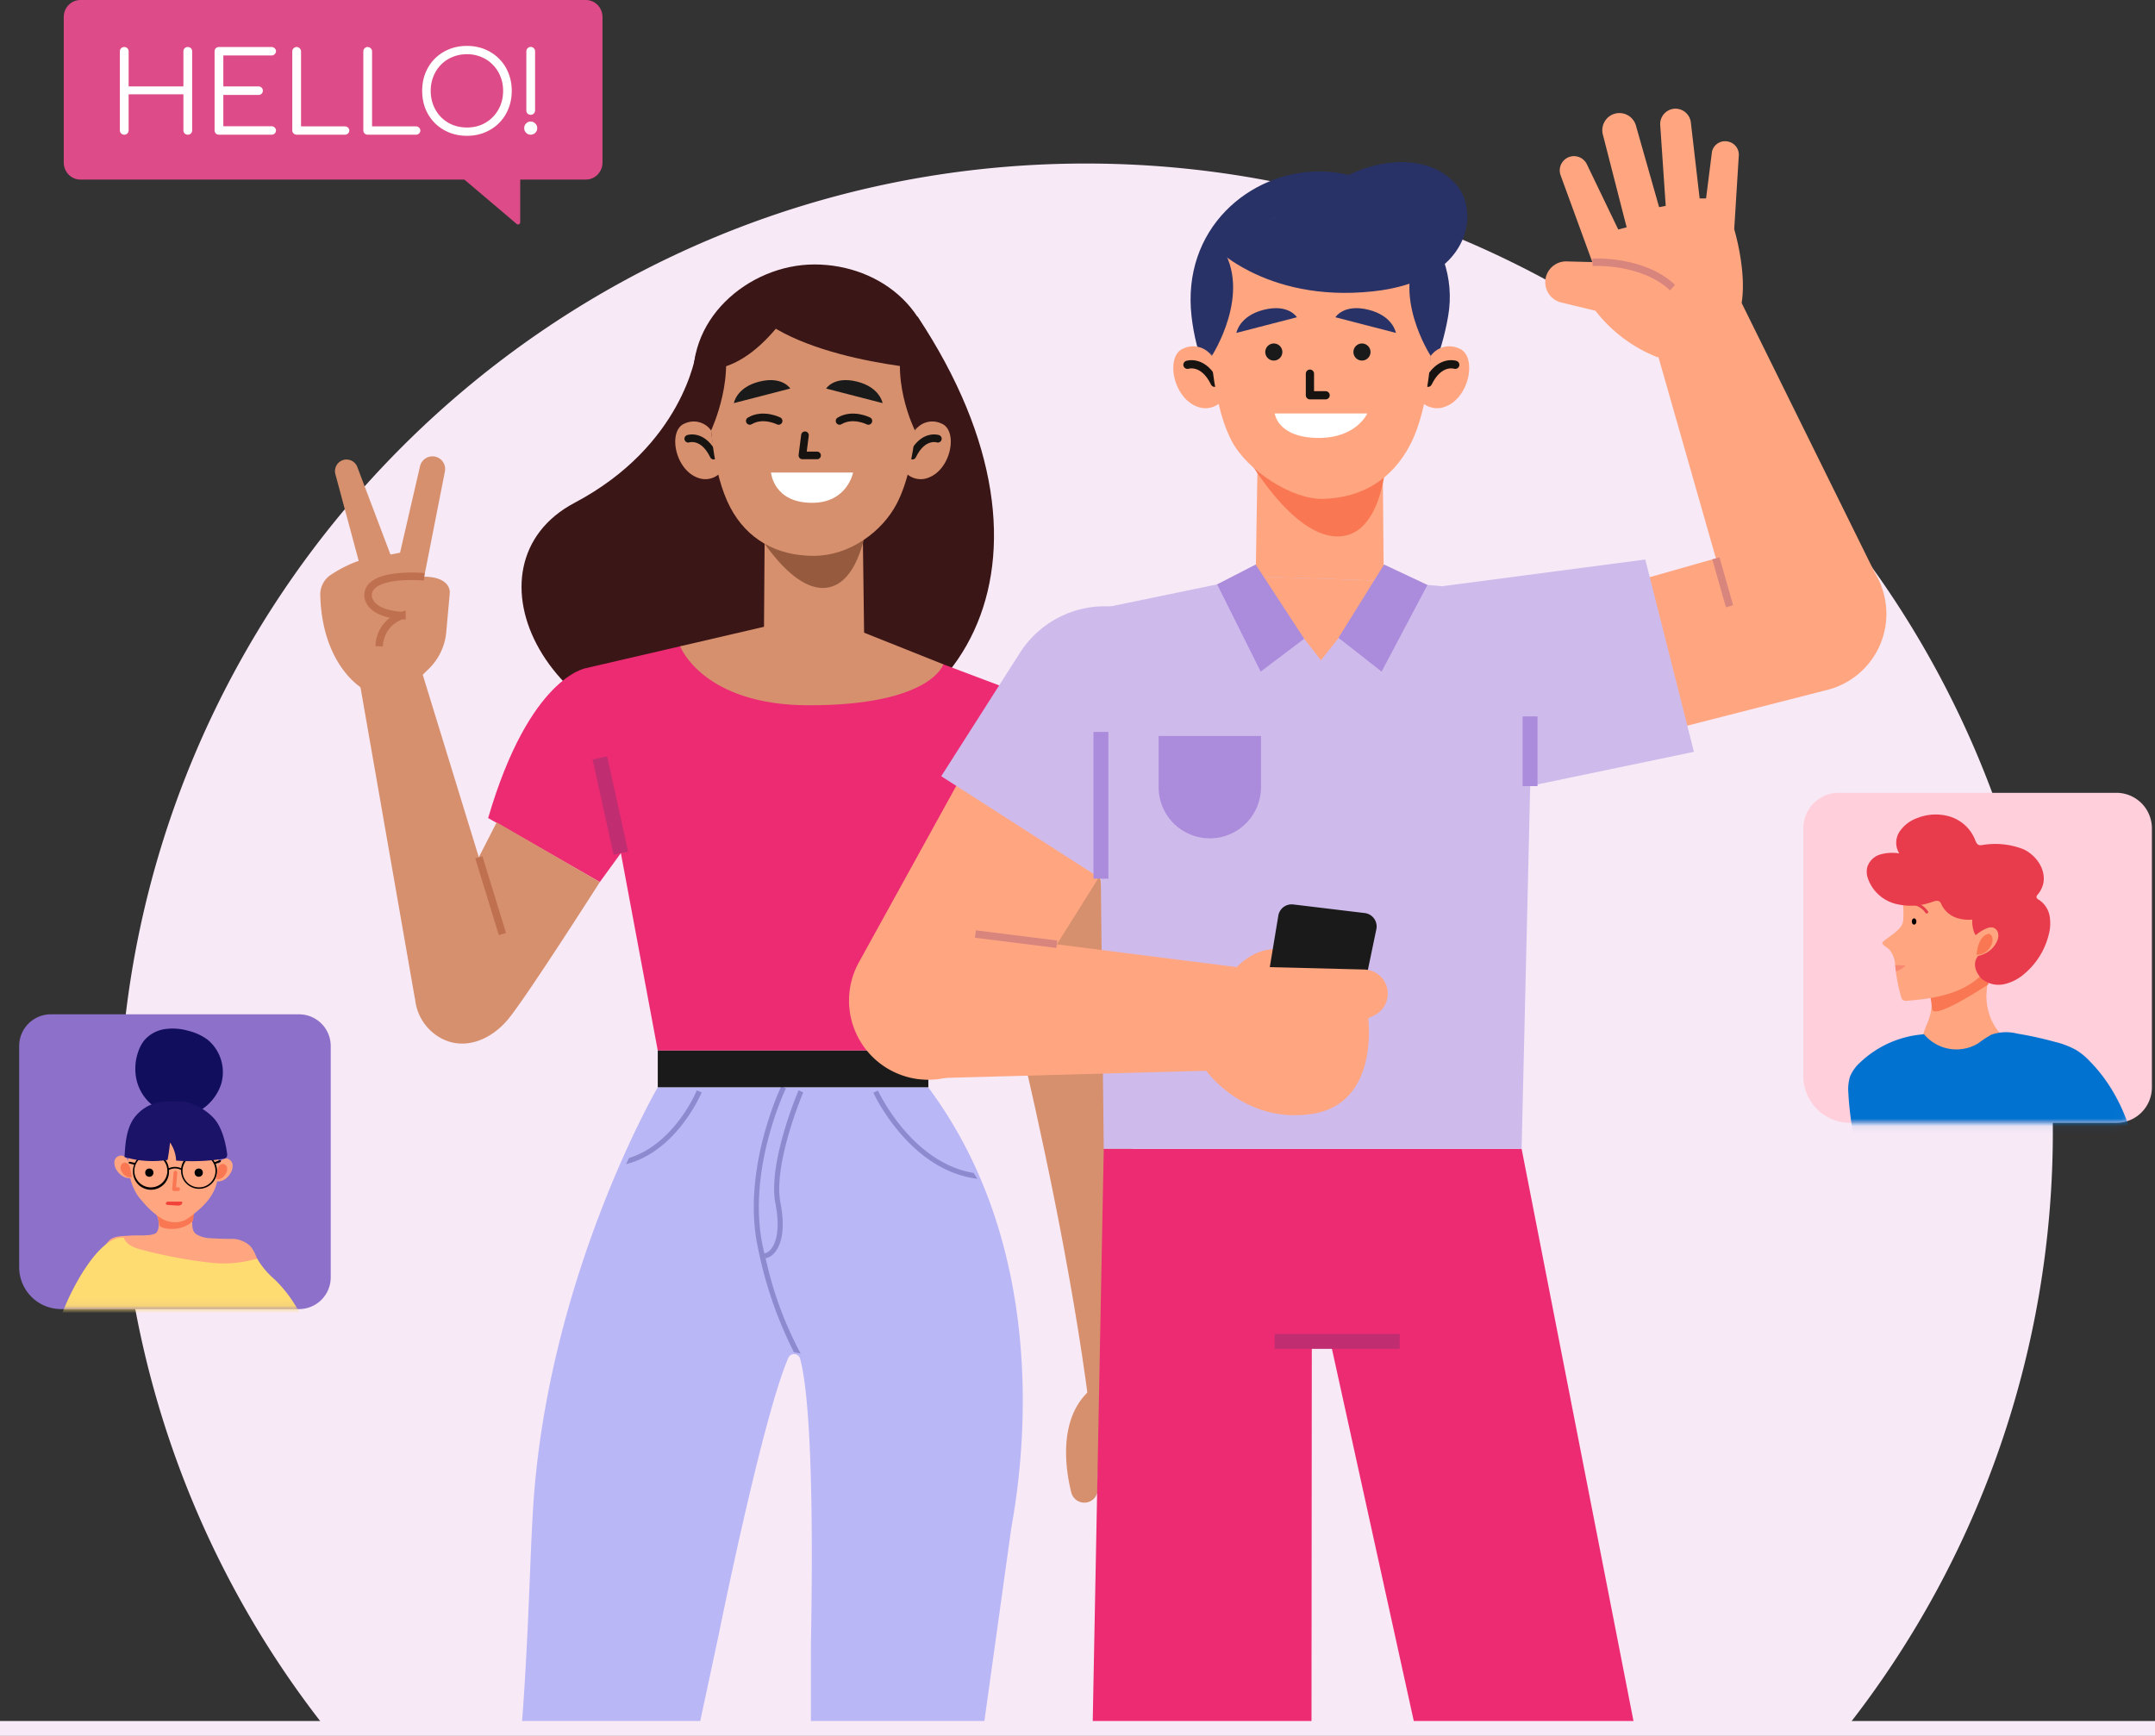 <svg width="288" height="232" fill="none" xmlns="http://www.w3.org/2000/svg"><rect width="100%" height="100%" fill="#333333" stroke="none"/><path d="M274.347 151.087c0-71.378-57.859-129.231-129.231-129.231-71.372 0-129.231 57.865-129.231 129.231a128.628 128.628 0 0 0 27.319 79.462h203.842a128.666 128.666 0 0 0 27.301-79.462z" fill="#F8E9F6"/><path d="M78.297 0H10.745C9.515 0 8.52 1.02 8.52 2.28v19.44c0 1.26.995 2.28 2.222 2.28h67.555c1.227 0 2.222-1.02 2.222-2.28V2.28c0-1.26-.995-2.28-2.222-2.28z" fill="#DD4C88"/><path d="M69.52 21v8.69a.32.32 0 0 1-.042.165.293.293 0 0 1-.12.115.271.271 0 0 1-.306-.04L58.52 21h11z" fill="#DD4C88"/><path d="M19.767 150.666a3.982 3.982 0 0 0-2.822-1.134 3.98 3.98 0 0 0-2.798 1.194l-1.01 1.034-1.04-1.028a3.975 3.975 0 0 0-5.577 5.663l3.864 3.81c.59.585 1.35.966 2.17 1.088a3.947 3.947 0 0 0 3.45-1.148l3.8-3.883a3.973 3.973 0 0 0-.037-5.596z" fill="#fff"/><path d="M270.506 126.118h-4.971v8.553h4.971v-8.553z" fill="#FAFAFA"/><path d="M93.014 47.215S91.32 59.52 76.785 67.201c-15.502 8.193-4.484 32.831 22.487 33.66 29.29.908 45.284-25.48 23.369-58.539l-29.627 4.893z" fill="#3A1616"/><path d="M102.091 85.546l.15-21.236h12.977l.277 21.482-13.404-.246z" fill="#D6906E"/><path d="M100.6 70.531c-.69-1.881 4.49 8.71 9.876 8.018 4.61-.6 5.41-8.895 5.41-8.895s-2.14 3.161-7.009 3.167c-5.452.006-8.277-2.29-8.277-2.29z" fill="#965B3F"/><path d="M92.864 52.595c1.653 9.467 7.153 17.43 15.983 17.43 8.83 0 14.895-7.88 15.983-17.43 1.232-10.82-7.159-17.251-15.983-17.251-8.824 0-17.678 7.525-15.983 17.25z" fill="#3A1616"/><path d="M95.034 57.53a2.85 2.85 0 0 0-3.522-.932c-2.375.902-1.305 6.666 2.26 7.4a2.789 2.789 0 0 0 2.272-.602s-.872-4.25-1.01-5.866z" fill="#D6906E"/><path d="M91.98 58.636s1.99-.668 3.396 2.26" stroke="#161311" stroke-width="1.02" stroke-linecap="round" stroke-linejoin="round"/><path d="M122.275 57.53a2.842 2.842 0 0 1 3.522-.932c2.374.901 1.298 6.666-2.26 7.4a2.799 2.799 0 0 1-2.278-.602s.889-4.25 1.016-5.867z" fill="#D6906E"/><path d="M125.341 58.636s-1.99-.668-3.403 2.26" stroke="#161311" stroke-width="1.02" stroke-linecap="round" stroke-linejoin="round"/><path d="M94.812 52.565c0 3.69.379 10.639 2.77 15.225 2.249 4.31 6.252 6.492 11.127 6.498 4.875.006 9.208-3.27 11.132-6.967 2.909-5.59 2.771-14.69 2.771-14.69s0-13.194-13.753-13.194c-14.48 0-14.047 13.128-14.047 13.128z" fill="#D6906E"/><path d="M105.614 51.928l-7.538 1.947s.343-2.116 3.426-2.88c3.084-.762 4.112.933 4.112.933zm4.795 0l7.544 1.947s-.349-2.116-3.432-2.88c-3.084-.762-4.112.933-4.112.933z" fill="#1A1A1A"/><path d="M107.578 58.173l-.343 2.692h1.96" stroke="#161311" stroke-width="1.02" stroke-linecap="round" stroke-linejoin="round"/><path d="M114.01 63.15h-10.97s.313 4.045 5.464 4.05c4.754.013 5.506-4.05 5.506-4.05z" fill="#fff"/><path d="M104.056 56.255s-2.086-1.058-3.853 0m15.851 0s-2.086-1.058-3.853 0" stroke="#161311" stroke-width="1.02" stroke-linecap="round" stroke-linejoin="round"/><path d="M122.275 57.53s-3.66-7.255-1.106-13.71c0 0 2.549.035 2.459 10.11l-1.353 3.6zm-27.241 0s3.649-7.712 1.106-13.71c0 0-2.548.035-2.458 10.11l1.352 3.6z" fill="#3A1616"/><path d="M124.95 49.427s-19.836-1.202-25.582-9.214c0 0 1.876-5.001 10.711-3.607 8.836 1.395 14.871 12.821 14.871 12.821z" fill="#3A1616"/><path d="M107.495 38.15s-5.614 11.656-13.633 11.265c0 0 4.406-11.15 13.633-11.264z" fill="#3A1616"/><path d="M96.02 218.612s5.878-29.194 9.34-37.152a.844.844 0 0 1 .338-.376.842.842 0 0 1 .961.081c.132.111.226.26.27.427.836 3.035 1.93 11.973 1.443 38.282v10.754h23.099l3.606-25.883c.187-1.983 7.598-34.423-11.035-59.434H87.905s-14.624 25.149-16.638 55.9c-.45 6.846-.6 17.299-1.538 29.411h23.724l2.567-12.01z" fill="#BAB7F6"/><path d="M93.782 145.999c-.045.091-3.321 7.882-10.1 9.584.127-.281.245-.552.38-.815 6.082-1.891 9.05-8.941 9.05-9.049l.67.28zm36.846 11.54c-7.711-.913-12.31-8.463-13.566-10.808-.221-.425-.336-.678-.347-.695l.619-.285s.16.348.445.867c1.316 2.404 5.507 9 12.331 10.142l.518.779zm-23.622 23.367l-.905-.19a54.057 54.057 0 0 1-4.761-13.72c-2.37-10.516 3.023-21.719 3.077-21.828l.616.299c-.055.108-5.349 11.104-3.032 21.385.1.434.199.859.299 1.267l.163.66a48.735 48.735 0 0 0 4.543 12.127z" fill="#8D8AD0"/><path d="M101.938 168.225h-.099l.045-.678a1.462 1.462 0 0 0 1.113-.561c.453-.507 1.412-2.136.634-6.127-1.041-5.358 2.923-14.742 3.095-15.14l.624.271c-.045.091-4.054 9.593-3.05 14.742.806 4.127-.153 5.973-.796 6.706a2.15 2.15 0 0 1-1.566.787z" fill="#8D8AD0"/><path d="M78.354 89.285S70.78 90.36 65.238 109.33l14.925 8.553 8.806-12.112-10.615-16.487z" fill="#EC2B73"/><path d="M80.164 117.883s-9.912 15.544-12.262 18.339c-2.404 2.891-6.119 4.322-9.323 2.32a6.683 6.683 0 0 1-2.482-8.547l10.278-20.088 13.789 7.976z" fill="#D6906E"/><path d="M56.23 89.309l11.864 38.613-12.652 5.506-7.61-43.542 8.397-.577z" fill="#D6906E"/><path d="M55.411 91.226l1.858-1.803a7.814 7.814 0 0 0 2.368-4.941l.475-5.242s.306-2.752-5.181-2.061c-5.488.691-5.813.727-5.747 2.35 0 0 1.004 2.26 4.538 2.717l1.69 8.98z" fill="#D6906E"/><path d="M48.469 92.031s-5.41-3.005-5.668-12.49a3.174 3.174 0 0 1 1.424-2.729c1.407-.926 5.458-3.252 7.628-1.761l3.805 4.905-.247 11.27-6.942.805z" fill="#D6906E"/><path d="M56.451 78.303l3.006-15.286a1.695 1.695 0 0 0-2.578-1.76c-.377.24-.644.617-.746 1.051l-2.669 11.559-1.28.246-4.43-11.697a1.544 1.544 0 0 0-2.05-.877 1.556 1.556 0 0 0-.89 1.803l4.352 16.187 7.285-1.226z" fill="#D6906E"/><path d="M56.692 77.089s-7.448-.71-7.508 2.464c0 0-.162 2.404 4.538 2.717a4.425 4.425 0 0 0-3.047 4.105m13.32 28.203l3.15 10.254" stroke="#BF704F" stroke-miterlimit="10"/><path d="M129.223 111.44s11.787 41.474 16.301 76.198l7.597-1.442s-1.16-50.905-8.823-82.396l-15.075 7.64z" fill="#D6906E"/><path d="M153.061 184.459s11.421 16.872-2.29 24.457a2.18 2.18 0 0 1-2.711-.486l-.09-.109a2.181 2.181 0 0 1 .144-2.951c1.948-1.977 4.569-6.071.391-11.42 0 0-2.188.559-1.803 4.911a1.803 1.803 0 0 1-1.96 1.959 1.81 1.81 0 0 1-1.575-1.364c-.721-2.868-1.911-9.984 2.681-13.825l7.213-1.172z" fill="#D6906E"/><path d="M136.484 92.74s10.82 3.56 12.749 20.654l-17.617 6.684-3.973-10.82 8.841-16.517z" fill="#DD4C88"/><path d="M126.074 88.786l10.585 3.997-12.593 47.623h-36.16l-9.552-51.122 12.539-2.909 35.181 2.41z" fill="#EC2B73"/><path d="M124.066 140.412h-36.16v4.899h36.16v-4.899z" fill="#1A1A1A"/><path d="M82.976 114.019l-2.813-12.731m50.191 15.345l3.798-14.185" stroke="#C12D71" stroke-width="1.99" stroke-miterlimit="10"/><path d="M112.159 83.231l13.915 5.554s-1.617 5.476-17.949 5.476c-14.233 0-17.232-7.886-17.232-7.886l13.518-3.144h7.748z" fill="#D6906E"/><path d="M203.354 153.54l15.135 77.418h-29.338l-11.252-51.163-2.585-.157-.042 51.32h-29.254l1.49-77.418h55.846z" fill="#EC2B73"/><path d="M170.355 179.277h16.704" stroke="#C12D71" stroke-width="1.99" stroke-miterlimit="10"/><path d="M216.842 99.196l27.607-7.056a10.482 10.482 0 0 0 7.315-12.737 10.473 10.473 0 0 0-4.937-6.467 10.49 10.49 0 0 0-8.076-.987l-27.649 7.85 5.74 19.397z" fill="#FFA681"/><path d="M219.883 74.775l-26.97 3.546 7.712 27.523 25.756-5.361-6.498-25.708z" fill="#CFBBEB"/><path d="M232.758 40.495c.691-4.328-.992-9.858-.992-9.858l.601-9.707a1.803 1.803 0 0 0-1.377-2.002 1.801 1.801 0 0 0-2.193 1.317l-.794 6.275h-.859l-1.166-10.08a2.084 2.084 0 0 0-1.553-1.85 2.072 2.072 0 0 0-.852-.037 2.066 2.066 0 0 0-1.701 2.091l.739 10.868-.883.174-3.09-10.873a2.301 2.301 0 0 0-1.108-1.416 2.297 2.297 0 0 0-1.789-.183 2.296 2.296 0 0 0-1.545 2.71l3.192 12.449-1.118.306-4.207-8.745a1.905 1.905 0 0 0-3.511 1.46l4.25 11.631-3.516-.09a2.786 2.786 0 0 0-2.638 1.924 2.774 2.774 0 0 0 .535 2.67c.368.43.858.737 1.405.882l4.629 1.118a19.524 19.524 0 0 0 8.307 6.221s10.705-3.949 11.234-7.255z" fill="#FFA681"/><path d="M212.82 35.05s6.714-.391 10.699 3.39" stroke="#D8857D" stroke-miterlimit="10"/><path d="M251.404 78.26l-18.646-37.765-11.769 4.953 11.859 41.54 18.556-8.727z" fill="#FFA681"/><path d="M229.314 74.624l1.828 6.402" stroke="#D8857D" stroke-miterlimit="10"/><path d="M168.81 76.825l-22.078 4.568.776 72.147h55.846l1.755-74.125-21.014-1.815-15.285-.775z" fill="#CFBBEB"/><path d="M204.483 105.063v-9.317" stroke="#AB8BDB" stroke-width="1.99" stroke-miterlimit="10"/><path d="M154.848 98.36h13.674v6.841a6.84 6.84 0 1 1-13.68 0v-6.84h.006z" fill="#AB8BDB"/><path d="M130.726 99.725l-15.922 28.852a10.581 10.581 0 0 0 18.23 10.735l16.53-26.375-18.838-13.212z" fill="#FFA681"/><path d="M125.791 103.74l22.841 14.654 3.666-17.503c3.865-6.245 8.782-13.776 2.597-17.738a13.441 13.441 0 0 0-18.585 4.088l-10.519 16.499z" fill="#CFBBEB"/><path d="M147.129 117.433V97.82" stroke="#AB8BDB" stroke-width="1.99" stroke-miterlimit="10"/><path d="M122.636 144.157l41.805-1.142 2.873-13.506-47.245-5.975 2.567 20.623z" fill="#FFA681"/><path d="M141.239 126.196l-10.885-1.364" stroke="#D8857D" stroke-miterlimit="10"/><path d="M164.536 130.062s5.35-7.213 11.643-.03l-2.501 4.97-9.142-4.94z" fill="#FFA681"/><path d="M170.836 122.392l-1.677 10.122 12.749 1.418 2.026-9.719a1.808 1.808 0 0 0-.852-1.953 1.806 1.806 0 0 0-.717-.235l-9.533-1.148a1.808 1.808 0 0 0-1.304.354c-.372.283-.62.699-.692 1.161z" fill="#1A1A1A"/><path d="M167.229 129.196l15.093.378a3.224 3.224 0 0 1 3.143 3.222 3.222 3.222 0 0 1-1.803 2.903l-.811.391s1.544 11.421-7.526 12.785c-9.07 1.364-14.149-5.8-14.149-5.8l6.053-13.879zm17.702-51.566l-.204-22.787h-16.548l-.367 22.191 17.119.595z" fill="#FFA681"/><path d="M166.815 61.497c-.86-1.972 5.746 10.897 12.49 10.17 5.783-.601 6.011-11.09 6.011-11.09s-2.05 3.306-8.157 3.318c-6.798.006-10.344-2.398-10.344-2.398z" fill="#F97853"/><path d="M193.532 42.274c-1.773 10.158-7.675 18.706-17.142 18.706-9.467 0-15.983-8.445-17.149-18.706-1.322-11.637 7.676-19.366 17.131-19.366s18.982 8.938 17.16 19.366z" fill="#293267"/><path d="M191.207 47.57a3.055 3.055 0 0 1 3.78-.998c2.549.968 1.395 7.153-2.404 7.94a3.042 3.042 0 0 1-2.446-.643s.919-4.562 1.07-6.3z" fill="#FFA681"/><path d="M194.483 48.754s-2.134-.71-3.649 2.404" stroke="#161311" stroke-width="1.1" stroke-linecap="round" stroke-linejoin="round"/><path d="M161.946 47.57a3.062 3.062 0 0 0-3.781-.998c-2.549.968-1.394 7.153 2.404 7.94a3.007 3.007 0 0 0 2.441-.643s-.896-4.562-1.064-6.3z" fill="#FFA681"/><path d="M158.694 48.754s2.134-.71 3.643 2.404" stroke="#161311" stroke-width="1.1" stroke-linecap="round" stroke-linejoin="round"/><path d="M191.447 42.245c0 3.96-.409 12.25-2.976 17.172-2.404 4.623-6.401 7.105-11.63 7.255-4.172.115-10.183-3.792-12.25-7.76-3.12-6.01-2.97-16.595-2.97-16.595s0-14.156 14.751-14.156c15.537 0 15.075 14.084 15.075 14.084z" fill="#FFA681"/><path d="M171.377 47.04a1.144 1.144 0 0 1-1.364 1.127 1.141 1.141 0 1 1 1.364-1.126zm11.781 0a1.144 1.144 0 0 1-1.363 1.127 1.141 1.141 0 1 1 1.363-1.126z" fill="#1A1A1A"/><path d="M173.325 42.4l-8.091 2.092s.367-2.272 3.679-3.095c3.312-.824 4.412 1.004 4.412 1.004zm5.139 0l8.09 2.092s-.366-2.272-3.672-3.095c-3.306-.824-4.418 1.004-4.418 1.004z" fill="#293267"/><path d="M175.062 49.938v2.891h2.097" stroke="#161311" stroke-width="1.1" stroke-linecap="round" stroke-linejoin="round"/><path d="M182.725 55.257h-12.364s.343 3.258 5.867 3.27c5.079.006 6.497-3.27 6.497-3.27z" fill="#fff"/><path d="M161.946 47.57s5.518-8.475 1.202-14.708c0 0-2.735.042-2.639 10.819l1.437 3.889zm29.261 0s-5.524-8.475-1.202-14.708c0 0 2.728.042 2.632 10.819l-1.43 3.889z" fill="#293267"/><path d="M161.682 32.453s7.128 8.066 21.825 6.485c13.121-1.412 14.257-10.608 11.132-14.25-4.466-5.194-14.312-3.265-19.577 2.542l-13.38 5.223z" fill="#293267"/><path d="M167.812 77.034l8.722 11.216 8.397-10.62-17.119-.596z" fill="#FFA681"/><path d="M167.812 75.448l-5.151 2.65 5.819 11.661 5.818-4.388-6.486-9.923zm17.161 0l5.794 2.729-6.125 11.582-5.764-4.514 6.095-9.797z" fill="#AB8BDB"/><path d="M0 231h288" stroke="#F8E9F6" stroke-width="1.99" stroke-miterlimit="10"/><path d="M245.744 105.958h37.098a4.746 4.746 0 0 1 4.743 4.742v34.622a4.746 4.746 0 0 1-4.743 4.743h-35.584a6.254 6.254 0 0 1-6.257-6.257v-33.059a4.746 4.746 0 0 1 4.743-4.791z" fill="#FFCFDB"/><mask id="a" maskUnits="userSpaceOnUse" x="241" y="105" width="47" height="46"><path d="M245.744 105.958h37.098a4.746 4.746 0 0 1 4.743 4.742v34.622a4.746 4.746 0 0 1-4.743 4.743h-35.584a6.254 6.254 0 0 1-6.257-6.257v-33.059a4.746 4.746 0 0 1 4.743-4.791z" fill="#AB8BDB"/></mask><g mask="url(#a)"><path d="M257.773 131.804a6.669 6.669 0 0 1 .038 4.325c-.196.57-.466 1.111-.654 1.681a10.73 10.73 0 0 0-.435 2.853c-.134 2.547-.031 5.1.308 7.628.088.939.316 1.86.675 2.733a47.193 47.193 0 0 1 3.094-4.662 24.019 24.019 0 0 1 5.142-4.873 8.615 8.615 0 0 0 2.658-2.372c-2.042-1.142-3.093-3.582-3.131-5.916.084-2.35.671-4.654 1.72-6.757" fill="#FFA681"/><path d="M257.45 131.303c.39 1.106.642 2.256.751 3.424-.135 1.952 7.508-3.153 7.508-3.153l.27-1.592-5.481 1.013" fill="#F97853"/><path d="M254.906 117.337c-1.029 1.441-.345 4.092-.578 5.811-.203 1.434-3.101 2.568-2.74 3.003.21.315.75.548.991.856.424.573.665 1.262.69 1.974.137 1.439.406 2.861.804 4.25a.75.75 0 0 0 .255.443.875.875 0 0 0 .54.075c3.499-.263 7.23-.901 9.723-3.229a14.598 14.598 0 0 0 2.305-3.003c.976-1.561 1.922-3.235 1.952-5.045a10.469 10.469 0 0 0-1.389-4.625" fill="#FFA681"/><path d="M265.957 125.896c-.548.503-.871-.241-1.546-.563-.676-.323-.879-1.682-.834-2.433a5.185 5.185 0 0 1-1.989-.195 3.485 3.485 0 0 1-2.095-1.749 1.151 1.151 0 0 0-.248-.428c-.255-.233-.66-.12-.991 0a8.256 8.256 0 0 1-5.052.232 5.308 5.308 0 0 1-3.581-3.393 2.689 2.689 0 0 1-.083-1.442 2.58 2.58 0 0 1 1.742-1.726 5.821 5.821 0 0 1 2.545-.143 2.695 2.695 0 0 1 0-2.853 4.677 4.677 0 0 1 2.327-1.839 6.594 6.594 0 0 1 4.505-.21 5.307 5.307 0 0 1 3.281 3.04c.12.308.255.676.578.751.119.019.241.019.36 0a10.279 10.279 0 0 1 5.563.563c1.705.811 3.004 2.695 2.636 4.542a3.47 3.47 0 0 1-.751 1.502.539.539 0 0 0-.165.315c0 .195.195.323.368.42a3.28 3.28 0 0 1 1.389 2.118c.146.857.1 1.737-.136 2.575a9.905 9.905 0 0 1-3.175 5.112 6.165 6.165 0 0 1-2.793 1.449 3.548 3.548 0 0 1-3.003-.75s-1.975-1.93.045-3.536" fill="#E83C4C"/><path d="M254.972 120.933a2.439 2.439 0 0 1 2.343 1.066c.15.203.503 0 .345-.195a2.838 2.838 0 0 0-2.793-1.254c-.255.045-.142.428.105.383z" fill="#E83C4C"/><path opacity=".28" d="M253.27 128.974l1.388.067a2.413 2.413 0 0 1-1.298.751" fill="#E83C4C"/><path d="M255.806 123.576c.17 0 .308-.189.308-.421 0-.232-.138-.42-.308-.42-.17 0-.308.188-.308.42 0 .232.138.421.308.421z" fill="#000"/><path d="M263.892 125.122a5.348 5.348 0 0 1 1.547-1.021c.274-.136.583-.186.886-.142a1.029 1.029 0 0 1 .706.75c.069.364.019.741-.143 1.074a3.317 3.317 0 0 1-1.501 1.599 4.704 4.704 0 0 1-2.17.511" fill="#FFA681"/><path d="M264.154 127.609c.158-1.944.931-2.515 1.247-2.688a.637.637 0 0 1 .488-.097.667.667 0 0 1 .382.548c.04.252.014.511-.075.751a2.17 2.17 0 0 1-.84 1.126 2.203 2.203 0 0 1-1.202.36z" fill="#F97853"/><path d="M257.075 138.148a5.618 5.618 0 0 0 7.283 1.299 14.456 14.456 0 0 1 1.787-1.171 6.013 6.013 0 0 1 3.446-.136c1.708.281 3.399.652 5.067 1.112 1.001.235 1.964.609 2.861 1.111.66.421 1.263.926 1.794 1.501 3.626 3.686 5.669 8.717 6.427 13.822.758 5.105.308 10.33-.518 15.436-.751 4.745-1.877 9.504-4.137 13.746a12.738 12.738 0 0 1-2.553 3.491 10.221 10.221 0 0 1-3.408 1.997c-4.092 1.502-8.747 1.037-12.763-.653-4.017-1.689-7.508-4.504-10.511-7.643a9.963 9.963 0 0 1-1.667-2.102 8.274 8.274 0 0 1-.788-2.635c-.811-4.925.083-9.97-.173-14.955-.285-5.466-1.929-10.789-2.199-16.254a5.838 5.838 0 0 1 .225-2.253 5.261 5.261 0 0 1 1.359-1.877 13.818 13.818 0 0 1 8.491-3.754" fill="#0172D0"/></g><path d="M6.806 135.561h33.155a4.238 4.238 0 0 1 4.238 4.238v30.919a4.244 4.244 0 0 1-1.241 2.996 4.231 4.231 0 0 1-2.997 1.242H8.16a5.597 5.597 0 0 1-5.597-5.59v-29.561a4.236 4.236 0 0 1 4.244-4.244z" fill="#8C70C9"/><mask id="b" maskUnits="userSpaceOnUse" x="2" y="135" width="43" height="40"><path d="M6.806 135.561h33.155a4.238 4.238 0 0 1 4.238 4.238v30.919a4.244 4.244 0 0 1-1.241 2.996 4.231 4.231 0 0 1-2.997 1.242H8.16a5.597 5.597 0 0 1-5.597-5.59v-29.561a4.236 4.236 0 0 1 4.244-4.244z" fill="#6F59A0"/></mask><g mask="url(#b)"><path d="M20.335 161.592c.507.465.816 1.107.864 1.793.033.501 0 1.211-.451 1.47-.32.137-.664.212-1.013.22-.83.082-1.54 0-2.371.066s-1.87 0-2.608.495a6.002 6.002 0 0 0-1.1 1.375l-1.404 1.821a4.153 4.153 0 0 0 2.267 1.172c.848.176 1.717.209 2.575.325.859.116 1.65.308 2.46.424 1.302.14 2.614.179 3.923.115 1.49-.033 2.982-.071 4.467-.165 2.2-.136 4.39-.403 6.559-.798a.383.383 0 0 0 .297-.159.395.395 0 0 0 0-.275 15.3 15.3 0 0 0-.677-1.816 4.103 4.103 0 0 0-.699-1.139 3.573 3.573 0 0 0-2.591-.941c-.946 0-1.744-.033-2.69-.088a3.956 3.956 0 0 1-1.937-.55c-.48-.396-.49-.825-.518-1.447a6.763 6.763 0 0 1 .248-1.843" fill="#FFA681"/><path d="M16.57 165.456c.353.99 1.53 1.37 2.548 1.618a64.018 64.018 0 0 0 8.749 1.65c2.176.282 4.388.106 6.492-.517a11.189 11.189 0 0 0 2.393 2.828 17.756 17.756 0 0 1 4.694 8.028 2.97 2.97 0 0 1-.508 3.308 2.98 2.98 0 0 1-.956.686c-2.31 1.502-4.908 2.504-7.477 3.499a27.147 27.147 0 0 1-6.51 1.899 21.23 21.23 0 0 1-5.683-.253 29.843 29.843 0 0 1-8.528-2.526c-1.805-.88-3.593-2.151-4.225-4.055-.55-1.65-.127-3.444.401-5.089 1.271-3.94 5.326-11.555 8.61-11.103" fill="#FFDC72"/><path d="M20.455 161.836l.473.445c.192.454.31.935.347 1.425 0 .551 3.015 1.068 4.523-.55l.154-1.161h-2.685" fill="#F97853"/><path d="M18.157 149.647a6.889 6.889 0 0 0-.853 1.915 7.725 7.725 0 0 0-.143 1.557 22.2 22.2 0 0 0 .11 3.527 7.09 7.09 0 0 0 1.194 3.229c.186.247.384.484.594.71a10.961 10.961 0 0 0 2.426 2.201 3.453 3.453 0 0 0 3.027.368c.352-.162.685-.365.99-.605 1.469-1.1 2.905-2.432 3.428-4.291.222-.963.313-1.951.27-2.938v-1.899a11.674 11.674 0 0 0-.078-1.65c-.214-1.552-2.02-2.014-2.8-3.302" fill="#FFA681"/><path d="M17.304 155.639a1.736 1.736 0 0 0-.462-.903.9.9 0 0 0-1.013-.22.894.894 0 0 0-.545.881c.004.398.137.784.38 1.1.23.341.545.616.913.798a1.538 1.538 0 0 0 1.189.077" fill="#FFA681"/><path d="M17.413 156.207a1.1 1.1 0 0 0-.265-.605.617.617 0 0 0-.605-.198.629.629 0 0 0-.423.55c-.015.254.054.505.198.715.133.228.322.418.55.551a.986.986 0 0 0 .765.093" fill="#F97853"/><path d="M29.088 156.097a1.73 1.73 0 0 1 .413-.93.957.957 0 0 1 .935-.302.983.983 0 0 1 .655.874c.015.392-.097.778-.32 1.101a2.361 2.361 0 0 1-.858.853 1.57 1.57 0 0 1-1.183.143" fill="#FFA681"/><path d="M29.072 156.416c.01-.223.09-.438.225-.616a.631.631 0 0 1 .595-.236.634.634 0 0 1 .456.55c.027.251-.029.504-.16.721-.12.238-.3.441-.522.588a1.02 1.02 0 0 1-.76.143" fill="#F97853"/><path d="M23.449 156.722l-.193 2.201h.55" stroke="#F97853" stroke-width=".5" stroke-linecap="round" stroke-linejoin="round"/><path opacity=".81" d="M22.511 160.596h1.648a.307.307 0 0 1 .113 0 .147.147 0 0 1 .066.049.1.1 0 0 1 .018.071.334.334 0 0 1-.09.235.503.503 0 0 1-.249.145 1.806 1.806 0 0 1-.63 0l-.8-.044a.698.698 0 0 1-.396-.097c-.094-.075 0-.344.32-.381" fill="#EF2B26"/><circle cx="19.955" cy="156.723" r=".55" fill="#000"/><circle cx="26.558" cy="156.723" r=".55" fill="#000"/><path d="M29.374 155.052l-.688.264a2.38 2.38 0 0 0-3.85-.53 2.381 2.381 0 0 0-.628 1.35 1.916 1.916 0 0 0-1.65 0 2.387 2.387 0 0 0-4.53-.721l-.681-.148c-.154-.033-.215.198-.066.231l.649.159a2.324 2.324 0 0 0-.16.831 2.41 2.41 0 1 0 4.815 0v-.126a1.717 1.717 0 0 1 1.612 0 .977.977 0 0 0 0 .121 2.408 2.408 0 0 0 1.827 2.328 2.404 2.404 0 0 0 2.794-3.264l.639-.242c.12-.077.06-.308-.083-.253zm-9.194 3.637a2.202 2.202 0 0 1-2.041-3.081.124.124 0 0 0 .033-.066 2.202 2.202 0 1 1 2.008 3.147zm6.4 0a2.197 2.197 0 0 1-1.912-1.132 2.202 2.202 0 0 1 3.105-2.926c.33.21.597.503.776.85.004.026.018.05.038.066a2.203 2.203 0 0 1-.94 2.876 2.199 2.199 0 0 1-1.068.266z" fill="#000"/><path d="M22.012 148.268a2.489 2.489 0 0 1-1.804-.699 6.11 6.11 0 0 1-1.954-3.219 6.832 6.832 0 0 1 .215-3.774 4.948 4.948 0 0 1 .803-1.524 4.491 4.491 0 0 1 2.751-1.513 7.499 7.499 0 0 1 3.18.236 7.1 7.1 0 0 1 2.575 1.205 5.629 5.629 0 0 1 1.767 5.931 6.504 6.504 0 0 1-4.622 4.253" fill="#120E5E"/><path d="M22.882 147.239a5.426 5.426 0 0 0-5.09 2.366c-.93 1.458-1.05 3.301-1.15 5.034 1.868.546 3.833.675 5.756.38.137-.771.247-1.541.324-2.322a4.56 4.56 0 0 1 .815 2.41 27.4 27.4 0 0 0 6.256-.231.685.685 0 0 0 .484-.215.72.72 0 0 0 .066-.517c-.204-1.574-.738-3.61-1.816-4.743a7.396 7.396 0 0 0-4.105-2.201" fill="#1B1367"/></g><path d="M16.605 18a.569.569 0 0 1-.42-.165.569.569 0 0 1-.165-.42V6.87c0-.17.056-.31.166-.42.11-.11.25-.165.42-.165.17 0 .31.055.42.165.11.11.165.25.165.42v4.68h7.32V6.87c0-.17.055-.31.165-.42.11-.11.25-.165.42-.165.17 0 .31.055.42.165.11.11.165.25.165.42v10.545a.57.57 0 0 1-.166.42.569.569 0 0 1-.42.165.569.569 0 0 1-.42-.165.569.569 0 0 1-.165-.42V12.6h-7.32v4.815c0 .17-.055.31-.165.42a.569.569 0 0 1-.42.165zm12.657 0a.569.569 0 0 1-.42-.165.569.569 0 0 1-.165-.42V6.87c0-.17.055-.31.165-.42.11-.11.25-.165.42-.165h7.035a.55.55 0 0 1 .405.165.5.5 0 0 1 .18.405c0 .15-.06.28-.18.39a.55.55 0 0 1-.405.165h-6.45v4.14h4.695c.17 0 .31.055.42.165a.55.55 0 0 1 .165.405.55.55 0 0 1-.165.405.569.569 0 0 1-.42.165h-4.695v4.185h6.45a.55.55 0 0 1 .405.165c.12.11.18.24.18.39 0 .17-.06.31-.18.42a.58.58 0 0 1-.405.15h-7.035zm10.386 0c-.16 0-.3-.055-.42-.165a.569.569 0 0 1-.166-.42V6.87a.55.55 0 0 1 .166-.405c.12-.12.26-.18.42-.18.16 0 .294.06.404.18.12.11.18.245.18.405v10.02h5.865a.55.55 0 0 1 .405.165c.12.1.18.23.18.39s-.06.295-.18.405a.58.58 0 0 1-.405.15h-6.45zm9.492 0c-.16 0-.3-.055-.42-.165a.569.569 0 0 1-.165-.42V6.87a.55.55 0 0 1 .165-.405c.12-.12.26-.18.42-.18.16 0 .295.06.405.18.12.11.18.245.18.405v10.02h5.865a.55.55 0 0 1 .405.165c.12.1.18.23.18.39s-.06.295-.18.405a.58.58 0 0 1-.405.15h-6.45zm13.267.15c-.87 0-1.67-.15-2.4-.45-.73-.3-1.365-.72-1.905-1.26a5.878 5.878 0 0 1-1.245-1.905c-.29-.73-.435-1.53-.435-2.4 0-.86.145-1.655.435-2.385.3-.73.715-1.365 1.245-1.905.54-.54 1.175-.96 1.905-1.26.73-.3 1.53-.45 2.4-.45.86 0 1.655.15 2.385.45.73.3 1.365.72 1.905 1.26a5.57 5.57 0 0 1 1.245 1.905c.3.73.45 1.525.45 2.385 0 .87-.15 1.67-.45 2.4a5.57 5.57 0 0 1-1.245 1.905c-.54.54-1.175.96-1.905 1.26-.73.3-1.525.45-2.385.45zm0-1.11c.69 0 1.33-.12 1.92-.36a4.65 4.65 0 0 0 1.53-1.035c.44-.45.78-.97 1.02-1.56.24-.6.36-1.25.36-1.95 0-.69-.12-1.33-.36-1.92a4.59 4.59 0 0 0-1.02-1.56c-.43-.45-.94-.795-1.53-1.035a4.87 4.87 0 0 0-1.92-.375c-.7 0-1.345.125-1.935.375-.59.24-1.105.585-1.545 1.035-.43.44-.765.96-1.005 1.56-.24.59-.36 1.23-.36 1.92 0 .7.12 1.35.36 1.95.24.59.575 1.11 1.005 1.56.44.44.955.785 1.545 1.035.59.24 1.235.36 1.935.36zm8.519-1.695c-.16 0-.3-.055-.42-.165a.602.602 0 0 1-.165-.42V6.87c0-.17.055-.31.165-.42.12-.12.26-.18.42-.18.17 0 .31.06.42.18.11.11.165.25.165.42v7.89c0 .16-.06.3-.18.42a.584.584 0 0 1-.405.165zm0 2.655a.838.838 0 0 1-.615-.255.838.838 0 0 1-.255-.615c0-.25.085-.46.255-.63a.838.838 0 0 1 .615-.255c.24 0 .445.09.615.27.17.17.255.375.255.615s-.085.445-.255.615a.838.838 0 0 1-.615.255z" fill="#fff"/></svg>